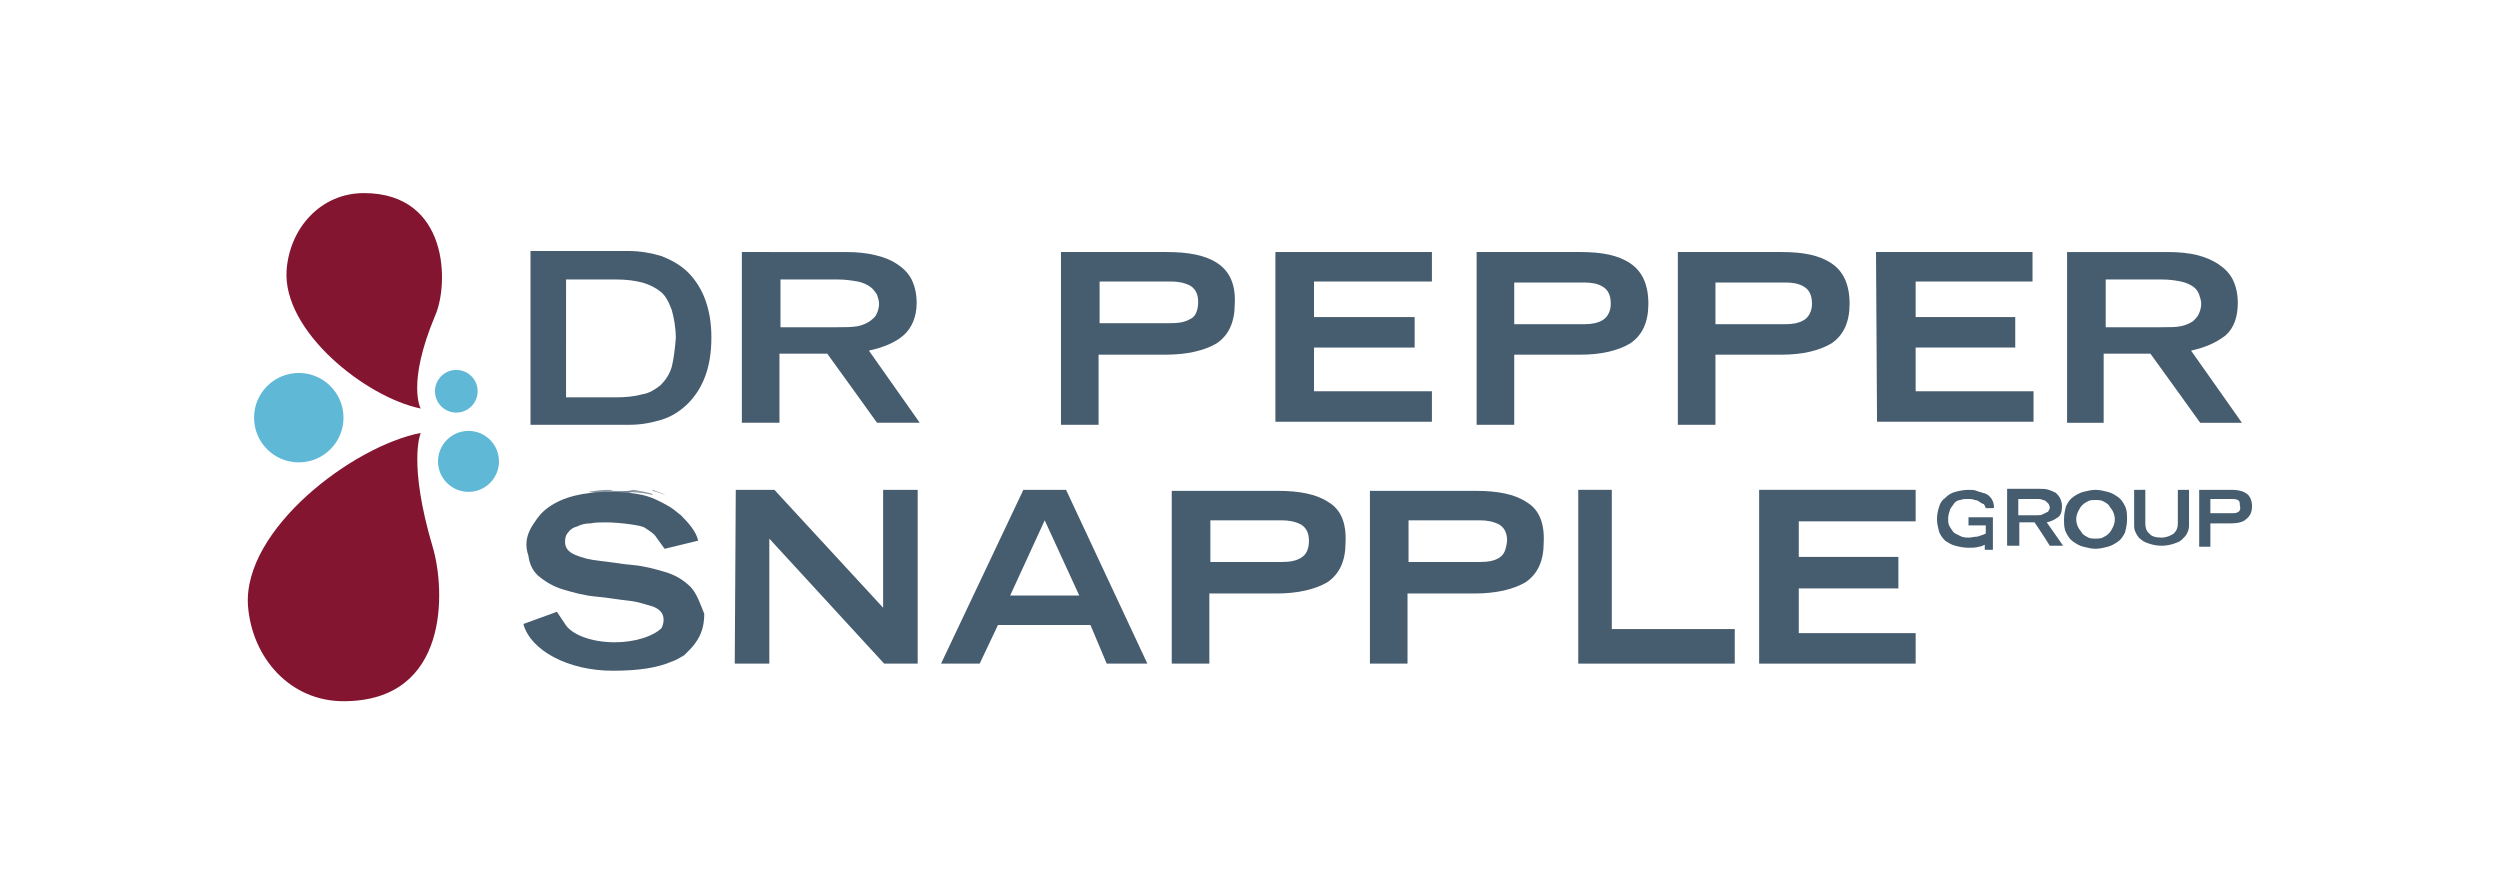 <?xml version="1.0" encoding="utf-8"?>
<!-- Generator: Adobe Illustrator 17.1.0, SVG Export Plug-In . SVG Version: 6.00 Build 0)  -->
<!DOCTYPE svg PUBLIC "-//W3C//DTD SVG 1.1//EN" "http://www.w3.org/Graphics/SVG/1.1/DTD/svg11.dtd">
<svg version="1.1" id="Layer_1" xmlns="http://www.w3.org/2000/svg" xmlns:xlink="http://www.w3.org/1999/xlink" x="0px" y="0px"
	 viewBox="0 0 246 88" enable-background="new 0 0 246 88" xml:space="preserve">
<g>
	<g>
		<g>
			<g>
				<circle fill="#60B8D7" cx="44.9" cy="38.5" r="2.1"/>
				<circle fill="#60B8D7" cx="46.1" cy="45.4" r="3"/>
				<circle fill="#60B8D7" cx="29.4" cy="41.1" r="4.4"/>
			</g>
		</g>
		<path fill="#841530" d="M42.8,31.1c-2.8,6.7-1.4,9.1-1.4,9.1c-5.4-1.1-13.6-7.6-13.2-13.6c0.3-4.2,3.4-7.6,7.6-7.6
			C44.2,19,44.2,28,42.8,31.1z"/>
		<path fill="#841530" d="M42.6,53.9c-2.5-8.4-1.2-11.3-1.2-11.3c-6.7,1.3-17.5,9.5-17,17c0.4,5.2,4.2,9.4,9.4,9.4
			C44.3,69,43.8,58,42.6,53.9z"/>
	</g>
	<g>
		<path opacity="0.63" fill="#465C6F" d="M65.5,48.7c-0.4-0.2-0.8-0.3-1.3-0.5v0.1C64.7,48.4,65.1,48.6,65.5,48.7z"/>
		<path opacity="0.63" fill="#465C6F" d="M61,48.4c0.1,0,0.1,0,0.2,0c1.2,0,2.2,0.1,3,0.3v-0.1c-0.6-0.2-1.3-0.3-1.9-0.4
			C61.9,48.3,61.4,48.4,61,48.4z"/>
		<path opacity="0.63" fill="#465C6F" d="M57.9,55.4C57.9,55.4,57.9,55.4,57.9,55.4L57.9,55.4C57.9,55.4,57.9,55.4,57.9,55.4z"/>
		<path opacity="0.63" fill="#465C6F" d="M61,48.6c-0.8,0-1.1-0.2-1.1-0.4c-0.7,0-1.4,0.1-2,0.2v0c0.6,0.1,1.3,0.2,2,0.2
			C60.3,48.6,60.6,48.6,61,48.6z"/>
		<path opacity="0.63" fill="#465C6F" d="M59.9,48.2c0,0.2,0.3,0.3,1.1,0.4c0.4,0,0.9-0.1,1.3-0.2c-0.6-0.1-1.3-0.1-2-0.1
			C60.1,48.2,60,48.2,59.9,48.2z"/>
		<path fill="#465C6F" d="M69.4,29.5c-0.4-1.1-1-2-1.7-2.7c-0.7-0.7-1.6-1.2-2.6-1.6c-1-0.3-2.1-0.5-3.2-0.5h-9.7v1.2c0,0,0,0,0,0
			v14.7c0,0,0,0,0,0v1.2h9.7c1.2,0,2.2-0.2,3.2-0.5c1-0.3,1.9-0.9,2.6-1.6c0.7-0.7,1.3-1.6,1.7-2.7c0.4-1.1,0.6-2.3,0.6-3.8
			C70,31.8,69.8,30.6,69.4,29.5z M66.1,36.1c-0.2,0.7-0.6,1.3-1.1,1.8c-0.5,0.4-1.1,0.8-1.8,0.9c-0.7,0.2-1.6,0.3-2.6,0.3h-4.9V27.5
			h4.9c1,0,1.8,0.1,2.6,0.3c0.7,0.2,1.3,0.5,1.8,0.9c0.5,0.4,0.8,1,1.1,1.8c0.2,0.7,0.4,1.7,0.4,2.8C66.4,34.4,66.3,35.3,66.1,36.1z
			"/>
		<path fill="#465C6F" d="M89.8,40.6l-4.3-6.1c1.4-0.3,2.6-0.8,3.4-1.5c0.8-0.7,1.3-1.8,1.3-3.2c0-0.9-0.2-1.7-0.5-2.3
			c-0.3-0.6-0.8-1.1-1.4-1.5c-0.6-0.4-1.3-0.7-2.2-0.9c-0.8-0.2-1.8-0.3-2.8-0.3H73v16.8h3.7v-2.7l0,0v-4.1h4.7l2.6,3.6l0,0l2.3,3.2
			h4.2L89.8,40.6C89.8,40.6,89.8,40.6,89.8,40.6z M82.4,32.2h-5.6v-4.7h5.6c0.8,0,1.4,0.1,2,0.2c0.5,0.1,0.9,0.3,1.2,0.5
			c0.3,0.2,0.5,0.5,0.7,0.8c0.1,0.3,0.2,0.6,0.2,0.9c0,0.3-0.1,0.7-0.2,0.9c-0.1,0.3-0.3,0.5-0.7,0.8c-0.3,0.2-0.7,0.4-1.2,0.5
			C83.8,32.2,83.2,32.2,82.4,32.2z"/>
		<path fill="#465C6F" d="M119.8,25.9c-1.2-0.8-2.9-1.1-5-1.1h-10.4v17h3.7v-6.1h0v-0.8h6.6c2.1,0,3.8-0.4,5-1.1
			c1.2-0.8,1.8-2.1,1.8-3.9C121.6,28,121,26.7,119.8,25.9z M117.1,31.4c-0.5,0.3-1.1,0.4-1.9,0.4h-7v-4.1h7c0.7,0,1.3,0.1,1.9,0.4
			c0.5,0.3,0.8,0.8,0.8,1.6C117.9,30.6,117.6,31.2,117.1,31.4z"/>
		<path fill="#465C6F" d="M219.9,40.6l-4.3-6.1c1.4-0.3,2.5-0.8,3.4-1.5c0.8-0.7,1.2-1.8,1.2-3.2c0-0.9-0.2-1.7-0.5-2.3
			c-0.3-0.6-0.8-1.1-1.4-1.5c-0.6-0.4-1.3-0.7-2.1-0.9c-0.8-0.2-1.8-0.3-2.8-0.3h-10v16.8h3.6v-2.7h0v-4.1h4.6l2.6,3.6l0,0l2.3,3.2
			h4.1L219.9,40.6C220,40.6,220,40.6,219.9,40.6z M212.7,32.2h-5.5v-4.7h5.5c0.8,0,1.4,0.1,1.9,0.2c0.5,0.1,0.9,0.3,1.2,0.5
			c0.3,0.2,0.5,0.5,0.6,0.8c0.1,0.3,0.2,0.6,0.2,0.9c0,0.3-0.1,0.7-0.2,0.9c-0.1,0.3-0.3,0.5-0.6,0.8c-0.3,0.2-0.7,0.4-1.2,0.5
			C214.1,32.2,213.5,32.2,212.7,32.2z"/>
		<path fill="#465C6F" d="M160.4,25.9c-1.2-0.8-2.8-1.1-4.9-1.1h-10.2v17h3.7v-6.1h0v-0.8h6.5c2.1,0,3.7-0.4,4.9-1.1
			c1.2-0.8,1.8-2.1,1.8-3.9C162.2,28,161.6,26.7,160.4,25.9z M157.7,31.5c-0.5,0.3-1.1,0.4-1.8,0.4H149v-4.1h6.9
			c0.7,0,1.3,0.1,1.8,0.4c0.5,0.3,0.8,0.8,0.8,1.7C158.5,30.6,158.2,31.2,157.7,31.5z"/>
		<path fill="#465C6F" d="M180.2,25.9c-1.2-0.8-2.8-1.1-4.9-1.1h-10.2v17h3.7v-6.1h0v-0.8h6.5c2.1,0,3.7-0.4,4.9-1.1
			c1.2-0.8,1.8-2.1,1.8-3.9C182,28,181.4,26.7,180.2,25.9z M177.5,31.5c-0.5,0.3-1.1,0.4-1.8,0.4h-6.9v-4.1h6.9
			c0.7,0,1.3,0.1,1.8,0.4c0.5,0.3,0.8,0.8,0.8,1.7C178.3,30.6,178,31.2,177.5,31.5z"/>
		<polygon fill="#465C6F" points="125.5,24.8 140.9,24.8 140.9,27.7 129.3,27.7 129.3,31.2 139.2,31.2 139.2,34.2 129.3,34.2 
			129.3,38.5 140.9,38.5 140.9,41.5 125.5,41.5 		"/>
		<polygon fill="#465C6F" points="184.6,24.8 200,24.8 200,27.7 188.5,27.7 188.5,31.2 198.3,31.2 198.3,34.2 188.5,34.2 
			188.5,38.5 200.1,38.5 200.1,41.5 184.7,41.5 		"/>
		<polygon fill="#465C6F" points="173.1,48.2 188.5,48.2 188.5,51.3 177,51.3 177,54.8 186.8,54.8 186.8,57.9 177,57.9 177,62.3 
			188.5,62.3 188.5,65.3 173.1,65.3 		"/>
		<path fill="#465C6F" d="M130.7,49.4c-1.2-0.8-2.9-1.1-5-1.1h-10.4v17h3.7v-6.1h0v-0.8h6.6c2.1,0,3.8-0.4,5-1.1
			c1.2-0.8,1.8-2.1,1.8-3.9C132.5,51.4,131.9,50.1,130.7,49.4z M128,54.9c-0.5,0.3-1.1,0.4-1.9,0.4h-7v-4.1h7c0.7,0,1.3,0.1,1.9,0.4
			c0.5,0.3,0.8,0.8,0.8,1.6C128.8,54.1,128.5,54.6,128,54.9z"/>
		<path fill="#465C6F" d="M150.2,49.4c-1.2-0.8-2.9-1.1-5-1.1h-10.4v17h3.7v-6.1h0v-0.8h6.6c2.1,0,3.8-0.4,5-1.1
			c1.2-0.8,1.8-2.1,1.8-3.9C152,51.4,151.4,50.1,150.2,49.4z M147.5,54.9c-0.5,0.3-1.1,0.4-1.9,0.4h-7v-4.1h7c0.7,0,1.3,0.1,1.9,0.4
			c0.5,0.3,0.8,0.8,0.8,1.6C148.2,54.1,148,54.6,147.5,54.9z"/>
		<polygon fill="#465C6F" points="155.3,48.2 158.6,48.2 158.6,61.9 170.7,61.9 170.7,65.3 155.3,65.3 		"/>
		<polygon fill="#465C6F" points="72.4,48.2 76.2,48.2 86.9,59.8 86.9,48.2 90.3,48.2 90.3,65.3 87,65.3 75.7,53 75.7,65.3 
			72.3,65.3 		"/>
		<path fill="#465C6F" d="M104.9,48.2h-4.2l-8.1,17.1h3.8l1.8-3.8h9.1l1.6,3.8l4,0L104.9,48.2z M102.8,58.6l-3.4,0l1.7-3.7l1.7-3.7
			l1.7,3.7l1.7,3.7L102.8,58.6z"/>
		<polygon fill="#465C6F" points="90.7,45.7 90.7,45.7 90.7,45.7 90.7,45.7 90.7,45.7 90.7,45.7 		"/>
		<path fill="#465C6F" d="M68,57.8c-0.7-0.7-1.5-1.2-2.5-1.5c-1-0.3-2.1-0.6-3.2-0.7c-1.2-0.1-2.2-0.3-3.2-0.4
			c-1-0.1-1.8-0.3-2.5-0.6c-0.7-0.3-1-0.7-1-1.3c0-0.4,0.1-0.7,0.3-0.9c0.2-0.3,0.5-0.5,0.9-0.6c0.4-0.2,0.8-0.3,1.3-0.3
			c0.5-0.1,1-0.1,1.5-0.1c1.4,0,3.5,0.3,3.8,0.5c0.3,0.2,1,0.6,1.2,1l0.8,1.1l3.3-0.8c-0.2-0.9-0.9-1.7-1.7-2.5c0,0,0,0,0,0
			c-0.4-0.3-0.8-0.7-1.4-1c-0.7-0.4-1.5-0.8-2.4-1c-0.9-0.2-2-0.3-3.2-0.3c-2.6,0-4.6,0.5-6,1.5c-0.6,0.4-1.1,1-1.4,1.5
			c-0.5,0.7-0.8,1.4-0.8,2.2c0,0.4,0.1,0.8,0.2,1.1c0.1,0.8,0.4,1.4,0.9,1.9c0.7,0.6,1.5,1.1,2.5,1.4c1,0.3,2.1,0.6,3.2,0.7
			c1.2,0.1,2.2,0.3,3.2,0.4c1,0.1,1.8,0.4,2.5,0.6c0.7,0.3,1,0.7,1,1.3c0,0.3-0.1,0.6-0.2,0.8c-0.8,0.8-2.6,1.4-4.6,1.4
			c-2.4,0-4.3-0.8-4.9-1.8l-0.8-1.2l-3.3,1.2c0.7,2.6,4.4,4.6,8.8,4.6c2.6,0,4.4-0.3,5.8-0.9c0.3-0.1,0.7-0.3,1-0.5
			c0.1,0,0.1-0.1,0.2-0.1c0.1-0.1,0.2-0.2,0.3-0.3c0.3-0.3,0.6-0.6,0.8-0.9c0.6-0.8,0.9-1.7,0.9-2.9C68.9,59.4,68.6,58.5,68,57.8z"
			/>
		<path fill="#465C6F" d="M221.1,48.6c-0.4-0.3-0.9-0.4-1.5-0.4h-3.2v5.6h1.1v-2l0,0v-0.3h2c0.6,0,1.2-0.1,1.5-0.4
			c0.4-0.3,0.6-0.7,0.6-1.3C221.6,49.3,221.4,48.8,221.1,48.6z M220.2,50.4c-0.2,0.1-0.3,0.1-0.6,0.1h-2.1v-1.4h2.1
			c0.2,0,0.4,0,0.6,0.1c0.2,0.1,0.2,0.3,0.2,0.5C220.5,50.1,220.4,50.3,220.2,50.4z"/>
		<path fill="#465C6F" d="M202.8,53.4l-1.4-2c0.5-0.1,0.8-0.3,1.1-0.5c0.3-0.2,0.4-0.6,0.4-1.1c0-0.3-0.1-0.6-0.2-0.8
			c-0.1-0.2-0.3-0.4-0.4-0.5c-0.2-0.1-0.4-0.2-0.7-0.3c-0.3-0.1-0.6-0.1-0.9-0.1h-3.2v5.6h1.2v-0.9l0,0v-1.4h1.5l0.8,1.2l0,0
			l0.7,1.1h1.3L202.8,53.4C202.8,53.4,202.8,53.4,202.8,53.4z M200.4,50.7h-1.8v-1.6h1.8c0.2,0,0.5,0,0.6,0.1c0.2,0,0.3,0.1,0.4,0.2
			c0.1,0.1,0.2,0.2,0.2,0.2c0,0.1,0.1,0.2,0.1,0.3c0,0.1,0,0.2-0.1,0.3c0,0.1-0.1,0.2-0.2,0.2c-0.1,0.1-0.2,0.1-0.4,0.2
			C200.9,50.7,200.7,50.7,200.4,50.7z"/>
		<path fill="#465C6F" d="M207.4,48.4c0.4,0.1,0.7,0.3,1,0.5c0.3,0.2,0.5,0.5,0.7,0.9c0.2,0.4,0.2,0.8,0.2,1.3s-0.1,0.9-0.2,1.3
			c-0.2,0.4-0.4,0.7-0.7,0.9c-0.3,0.2-0.6,0.4-1,0.5c-0.4,0.1-0.8,0.2-1.2,0.2c-0.4,0-0.8-0.1-1.2-0.2c-0.4-0.1-0.7-0.3-1-0.5
			c-0.3-0.2-0.5-0.5-0.7-0.9c-0.2-0.4-0.2-0.8-0.2-1.3s0.1-0.9,0.2-1.3c0.2-0.4,0.4-0.7,0.7-0.9c0.3-0.2,0.6-0.4,1-0.5
			c0.4-0.1,0.8-0.2,1.2-0.2C206.6,48.2,207,48.3,207.4,48.4z M205.5,49.3c-0.2,0.1-0.4,0.2-0.6,0.4c-0.2,0.2-0.3,0.4-0.4,0.6
			c-0.1,0.2-0.2,0.5-0.2,0.8s0.1,0.6,0.2,0.8c0.1,0.2,0.3,0.4,0.4,0.6c0.2,0.2,0.4,0.3,0.6,0.4c0.2,0.1,0.5,0.1,0.7,0.1
			c0.2,0,0.5,0,0.7-0.1c0.2-0.1,0.4-0.2,0.6-0.4c0.2-0.2,0.3-0.4,0.4-0.6c0.1-0.2,0.2-0.5,0.2-0.8s-0.1-0.6-0.2-0.8
			c-0.1-0.2-0.3-0.4-0.4-0.6c-0.2-0.2-0.4-0.3-0.6-0.4c-0.2-0.1-0.5-0.1-0.7-0.1C205.9,49.2,205.7,49.2,205.5,49.3z"/>
		<path fill="#465C6F" d="M214.3,48.2v0.9h0v2.4c0,0.4-0.1,0.7-0.4,1c-0.3,0.2-0.7,0.4-1.2,0.4c-0.5,0-1-0.1-1.2-0.4
			c-0.3-0.2-0.4-0.6-0.4-1v-2.9c0,0,0,0,0,0v-0.4H210v0.4c0,0,0,0,0,0v3.2c0,0.3,0.1,0.5,0.2,0.7c0.1,0.2,0.3,0.5,0.5,0.6
			c0.2,0.2,0.5,0.3,0.8,0.4c0.3,0.1,0.7,0.2,1.2,0.2c0.5,0,0.9-0.1,1.2-0.2c0.3-0.1,0.6-0.2,0.8-0.4c0.2-0.2,0.4-0.4,0.5-0.6
			c0.1-0.2,0.2-0.5,0.2-0.7v-3.2c0,0,0,0,0,0v-0.4H214.3z"/>
		<path fill="#465C6F" d="M194.6,50.9h-0.3h-0.6v0.8h0.6v0h1.1v0.8c-0.2,0.1-0.5,0.2-0.8,0.3c-0.3,0-0.6,0.1-0.9,0.1
			c-0.2,0-0.4,0-0.7-0.1c-0.2-0.1-0.4-0.2-0.6-0.3c-0.2-0.1-0.3-0.3-0.5-0.6s-0.2-0.5-0.2-0.9c0-0.3,0.1-0.6,0.2-0.9
			c0.1-0.2,0.3-0.4,0.4-0.6c0.2-0.2,0.4-0.3,0.6-0.3c0.2-0.1,0.5-0.1,0.8-0.1c0.2,0,0.4,0,0.6,0.1c0.2,0,0.4,0.1,0.5,0.2
			c0.2,0.1,0.3,0.2,0.4,0.2c0.1,0.1,0.2,0.4,0.2,0.4h0.8c0,0,0.1-0.8-0.6-1.3c0,0-0.3-0.2-0.5-0.2c-0.2-0.1-0.4-0.1-0.6-0.2
			c-0.2-0.1-0.5-0.1-0.8-0.1c-0.5,0-0.9,0.1-1.3,0.2c-0.4,0.1-0.7,0.3-1,0.6c-0.3,0.2-0.5,0.5-0.6,0.9c-0.1,0.3-0.2,0.7-0.2,1.2
			c0,0.4,0.1,0.8,0.2,1.2c0.1,0.3,0.3,0.6,0.6,0.9c0.3,0.2,0.6,0.4,1,0.5c0.4,0.1,0.8,0.2,1.3,0.2c0.4,0,0.7,0,1-0.1
			c0.2,0,0.4-0.1,0.6-0.2v0.5h0.8v-0.8V52v-1.1H194.6z"/>
	</g>
</g>
</svg>

